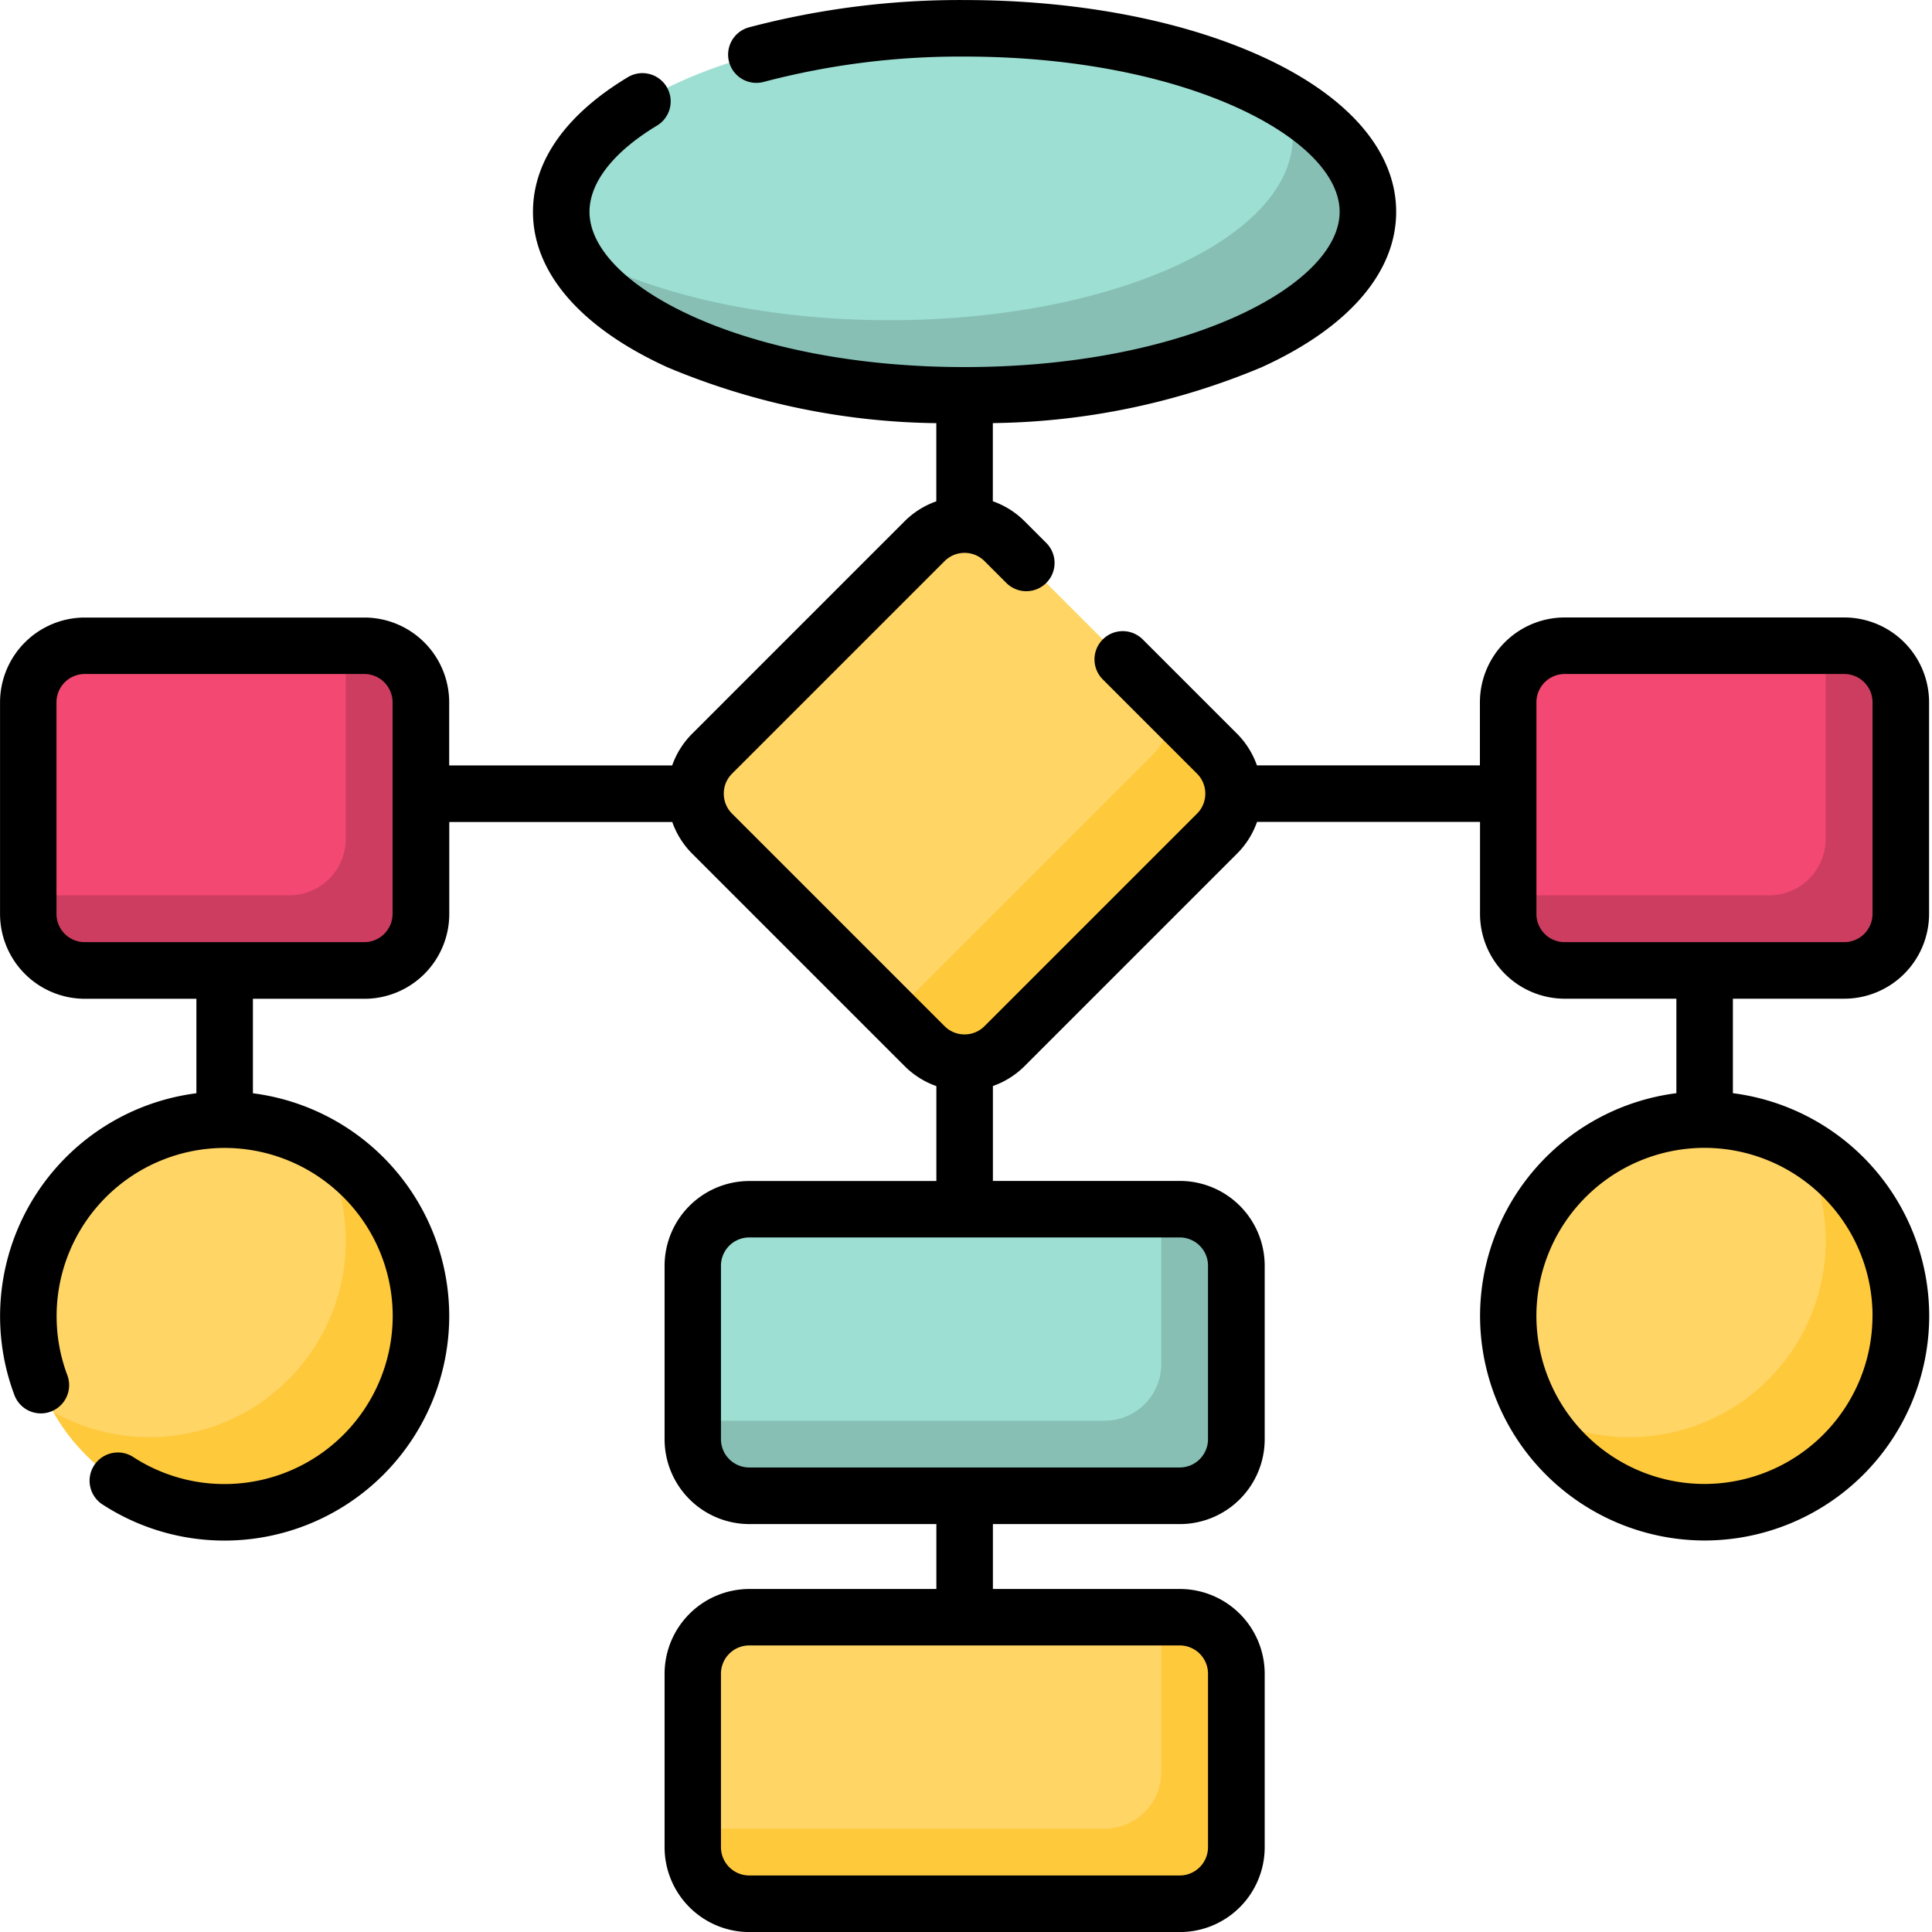 <svg xmlns="http://www.w3.org/2000/svg" width="142" height="142" viewBox="0 0 142 142">
  <g id="t2-ic-x4" transform="translate(-543 -103)">
    <rect id="Rectangle_5192" data-name="Rectangle 5192" width="142" height="142" transform="translate(543 103)" fill="none"/>
    <g id="Group_57729" data-name="Group 57729" transform="translate(6561.924 2961.705)">
      <g id="Group_57703" data-name="Group 57703" transform="translate(-6016.847 -2776.416)">
        <circle id="Ellipse_4137" data-name="Ellipse 4137" cx="14.429" cy="14.429" r="14.429" transform="translate(0 0)" fill="#ffd566"/>
      </g>
      <g id="Group_57704" data-name="Group 57704" transform="translate(-5908.075 -2776.416)">
        <circle id="Ellipse_4138" data-name="Ellipse 4138" cx="14.429" cy="14.429" r="14.429" transform="translate(0 0)" fill="#ffd566"/>
      </g>
      <g id="Group_57705" data-name="Group 57705" transform="translate(-5967.803 -2820.146)">
        <path id="Path_102584" data-name="Path 102584" d="M-883.371,3200.817l-15.611-15.611a4.16,4.16,0,0,1,0-5.883l15.611-15.611a4.16,4.16,0,0,1,5.883,0l15.611,15.611a4.16,4.16,0,0,1,0,5.883l-15.611,15.611a4.16,4.16,0,0,1-5.883,0Z" transform="translate(900.201 -3162.493)" fill="#ffd566"/>
      </g>
      <g id="Group_57706" data-name="Group 57706" transform="translate(-5953.368 -2806.854)">
        <path id="Path_102585" data-name="Path 102585" d="M-824.258,3213.96l-3.541-3.542a4.145,4.145,0,0,1-1.16,3.595l-18.47,18.47a4.161,4.161,0,0,1-.721.573l2.4,2.4a4.155,4.155,0,0,0,5.875,0l15.619-15.619a4.155,4.155,0,0,0,0-5.875Z" transform="translate(848.151 -3210.419)" fill="#ffc93c"/>
      </g>
      <g id="Group_57707" data-name="Group 57707" transform="translate(-6016.847 -2811.245)">
        <path id="Path_102586" data-name="Path 102586" d="M-1052.338,3218.452h-20.537a4.16,4.16,0,0,1-4.16-4.16v-15.545a4.16,4.16,0,0,1,4.16-4.16h20.537a4.16,4.16,0,0,1,4.16,4.16v15.545A4.16,4.16,0,0,1-1052.338,3218.452Z" transform="translate(1077.035 -3194.587)" fill="#f24872"/>
      </g>
      <g id="Group_57708" data-name="Group 57708" transform="translate(-5908.074 -2811.245)">
        <path id="Path_102587" data-name="Path 102587" d="M-660.142,3218.452h-20.537a4.16,4.16,0,0,1-4.16-4.16v-15.545a4.16,4.16,0,0,1,4.16-4.16h20.537a4.16,4.16,0,0,1,4.16,4.16v15.545A4.16,4.16,0,0,1-660.142,3218.452Z" transform="translate(684.839 -3194.587)" fill="#f24872"/>
      </g>
      <g id="Group_57709" data-name="Group 57709" transform="translate(-5968.008 -2739.844)">
        <path id="Path_102588" data-name="Path 102588" d="M-865.147,3473.092h-31.632a4.16,4.16,0,0,1-4.16-4.16V3456.19a4.16,4.16,0,0,1,4.16-4.16h31.632a4.16,4.16,0,0,1,4.16,4.16v12.742A4.16,4.16,0,0,1-865.147,3473.092Z" transform="translate(900.939 -3452.03)" fill="#ffd566"/>
      </g>
      <g id="Group_57710" data-name="Group 57710" transform="translate(-5968.008 -2769.832)">
        <path id="Path_102589" data-name="Path 102589" d="M-865.147,3364.969h-31.632a4.16,4.16,0,0,1-4.16-4.16v-12.742a4.16,4.16,0,0,1,4.16-4.16h31.632a4.16,4.16,0,0,1,4.16,4.16v12.742a4.16,4.16,0,0,1-4.16,4.16Z" transform="translate(900.939 -3343.907)" fill="#9ddfd3"/>
      </g>
      <g id="Group_57711" data-name="Group 57711" transform="translate(-5977.676 -2856.628)">
        <ellipse id="Ellipse_4139" data-name="Ellipse 4139" cx="29.644" cy="13.488" rx="29.644" ry="13.488" transform="translate(0)" fill="#9ddfd3"/>
      </g>
      <g id="Group_57712" data-name="Group 57712" transform="translate(-6015 -2774.568)">
        <path id="Path_102590" data-name="Path 102590" d="M-1050.73,3326.828a14.358,14.358,0,0,1,1.848,7.062,14.429,14.429,0,0,1-14.429,14.429,14.359,14.359,0,0,1-7.062-1.848,14.421,14.421,0,0,0,12.581,7.366,14.429,14.429,0,0,0,14.429-14.429A14.42,14.42,0,0,0-1050.73,3326.828Z" transform="translate(1070.373 -3326.828)" fill="#ffc93c"/>
      </g>
      <g id="Group_57713" data-name="Group 57713" transform="translate(-5906.227 -2774.568)">
        <path id="Path_102591" data-name="Path 102591" d="M-658.535,3326.828a14.359,14.359,0,0,1,1.848,7.062,14.429,14.429,0,0,1-14.429,14.429,14.358,14.358,0,0,1-7.062-1.848,14.422,14.422,0,0,0,12.581,7.366,14.429,14.429,0,0,0,14.429-14.429A14.421,14.421,0,0,0-658.535,3326.828Z" transform="translate(678.178 -3326.828)" fill="#ffc93c"/>
      </g>
      <g id="Group_57714" data-name="Group 57714" transform="translate(-6016.847 -2811.245)">
        <path id="Path_102592" data-name="Path 102592" d="M-1052.332,3194.587h-1.364v14.192a4.154,4.154,0,0,1-4.154,4.155h-19.184v1.364a4.154,4.154,0,0,0,4.154,4.155h20.549a4.154,4.154,0,0,0,4.154-4.155v-15.556A4.154,4.154,0,0,0-1052.332,3194.587Z" transform="translate(1077.035 -3194.587)" fill="#cc3d60"/>
      </g>
      <g id="Group_57715" data-name="Group 57715" transform="translate(-5908.075 -2811.245)">
        <path id="Path_102593" data-name="Path 102593" d="M-660.137,3194.587H-661.5v14.192a4.155,4.155,0,0,1-4.154,4.155H-684.84v1.364a4.154,4.154,0,0,0,4.154,4.155h20.549a4.154,4.154,0,0,0,4.154-4.155v-15.556A4.154,4.154,0,0,0-660.137,3194.587Z" transform="translate(684.84 -3194.587)" fill="#cc3d60"/>
      </g>
      <g id="Group_57716" data-name="Group 57716" transform="translate(-5968.008 -2739.844)">
        <path id="Path_102594" data-name="Path 102594" d="M-865.141,3452.031h-1.364v11.389a4.154,4.154,0,0,1-4.154,4.154h-30.279v1.364a4.154,4.154,0,0,0,4.154,4.154h31.643a4.154,4.154,0,0,0,4.154-4.154v-12.753A4.154,4.154,0,0,0-865.141,3452.031Z" transform="translate(900.939 -3452.031)" fill="#ffc93c"/>
      </g>
      <g id="Group_57717" data-name="Group 57717" transform="translate(-5968.008 -2769.832)">
        <path id="Path_102595" data-name="Path 102595" d="M-865.141,3343.907h-1.364V3355.3a4.154,4.154,0,0,1-4.154,4.154h-30.279v1.364a4.154,4.154,0,0,0,4.154,4.154h31.643a4.154,4.154,0,0,0,4.154-4.154v-12.753A4.154,4.154,0,0,0-865.141,3343.907Z" transform="translate(900.939 -3343.907)" fill="#87bfb5"/>
      </g>
      <g id="Group_57718" data-name="Group 57718" transform="translate(-5977.091 -2851.338)">
        <path id="Path_102596" data-name="Path 102596" d="M-881.089,3050.026a6.571,6.571,0,0,1,.586,2.679c0,7.449-13.272,13.488-29.644,13.488-9.594,0-18.122-2.074-23.54-5.291,2.731,6.166,14.7,10.809,29.058,10.809,16.372,0,29.644-6.039,29.644-13.488C-874.984,3055.14-877.261,3052.3-881.089,3050.026Z" transform="translate(933.687 -3050.026)" fill="#87bfb5"/>
      </g>
      <path id="Path_102597" data-name="Path 102597" d="M-948.971,3096.865a6.239,6.239,0,0,0,6.232-6.232v-15.556a6.239,6.239,0,0,0-6.232-6.232H-969.52a6.239,6.239,0,0,0-6.232,6.232v4.638h-16.39a6.2,6.2,0,0,0-1.464-2.329l-6.927-6.927a2.077,2.077,0,0,0-2.938,0,2.077,2.077,0,0,0,0,2.938l6.928,6.928a2.064,2.064,0,0,1,.608,1.469,2.063,2.063,0,0,1-.608,1.469l-15.619,15.619a2.063,2.063,0,0,1-1.469.608,2.063,2.063,0,0,1-1.469-.608l-15.619-15.619a2.064,2.064,0,0,1-.608-1.469,2.063,2.063,0,0,1,.609-1.469l15.619-15.619a2.063,2.063,0,0,1,1.469-.608,2.063,2.063,0,0,1,1.469.608l1.6,1.6a2.077,2.077,0,0,0,2.938,0,2.077,2.077,0,0,0,0-2.938l-1.6-1.6a6.2,6.2,0,0,0-2.329-1.464v-5.745a52.672,52.672,0,0,0,19.745-4.1c6.384-2.9,9.9-6.963,9.9-11.428s-3.516-8.524-9.9-11.428c-5.864-2.669-13.613-4.138-21.822-4.138a60.781,60.781,0,0,0-15.852,2.008,2.078,2.078,0,0,0-1.453,2.554,2.077,2.077,0,0,0,2.553,1.452,56.581,56.581,0,0,1,14.752-1.859c16.246,0,27.567,6.014,27.567,11.411s-11.321,11.411-27.567,11.411-27.567-6.014-27.567-11.411c0-2.158,1.762-4.409,4.962-6.338a2.077,2.077,0,0,0,.706-2.851,2.077,2.077,0,0,0-2.852-.706c-4.56,2.75-6.971,6.172-6.971,9.9,0,4.465,3.516,8.523,9.9,11.428a52.671,52.671,0,0,0,19.745,4.1v5.745a6.209,6.209,0,0,0-2.329,1.464l-15.619,15.619a6.2,6.2,0,0,0-1.465,2.329h-16.39v-4.638a6.239,6.239,0,0,0-6.232-6.232h-20.548a6.239,6.239,0,0,0-6.232,6.232v15.556a6.239,6.239,0,0,0,6.232,6.232h8.2v6.944a16.527,16.527,0,0,0-14.429,16.371,16.45,16.45,0,0,0,1.053,5.813,2.077,2.077,0,0,0,2.676,1.213,2.077,2.077,0,0,0,1.213-2.676,12.31,12.31,0,0,1-.787-4.35,12.365,12.365,0,0,1,12.351-12.352,12.365,12.365,0,0,1,12.352,12.352,12.366,12.366,0,0,1-12.352,12.352,12.3,12.3,0,0,1-6.718-1.985,2.077,2.077,0,0,0-2.874.611,2.077,2.077,0,0,0,.61,2.873,16.445,16.445,0,0,0,8.982,2.656,16.525,16.525,0,0,0,16.506-16.506,16.527,16.527,0,0,0-14.429-16.371v-6.944h8.2a6.239,6.239,0,0,0,6.232-6.232v-6.763h16.39a6.205,6.205,0,0,0,1.464,2.329l15.619,15.619a6.2,6.2,0,0,0,2.329,1.464v6.976h-13.745a6.239,6.239,0,0,0-6.232,6.231v12.753a6.239,6.239,0,0,0,6.232,6.231h13.745v4.771h-13.745a6.239,6.239,0,0,0-6.232,6.231v12.753a6.239,6.239,0,0,0,6.232,6.232h31.644a6.239,6.239,0,0,0,6.232-6.232v-12.753a6.239,6.239,0,0,0-6.232-6.231h-13.745v-4.771h13.745a6.239,6.239,0,0,0,6.232-6.231V3116.49a6.239,6.239,0,0,0-6.232-6.231h-13.745v-6.976a6.2,6.2,0,0,0,2.329-1.464l15.619-15.619a6.205,6.205,0,0,0,1.465-2.329h16.39v6.763a6.239,6.239,0,0,0,6.232,6.232h8.2v6.944a16.527,16.527,0,0,0-14.429,16.371,16.525,16.525,0,0,0,16.506,16.506,16.525,16.525,0,0,0,16.506-16.506,16.528,16.528,0,0,0-14.429-16.371v-6.944h8.2Zm-106.7-6.232a2.08,2.08,0,0,1-2.077,2.077h-20.548a2.08,2.08,0,0,1-2.077-2.077v-15.556a2.08,2.08,0,0,1,2.077-2.077h20.548a2.08,2.08,0,0,1,2.077,2.077Zm59.934,55.844v12.753a2.08,2.08,0,0,1-2.077,2.077h-31.643a2.08,2.08,0,0,1-2.077-2.077v-12.753a2.079,2.079,0,0,1,2.077-2.077h31.644a2.079,2.079,0,0,1,2.077,2.077Zm0-29.987v12.753a2.08,2.08,0,0,1-2.077,2.077h-31.643a2.08,2.08,0,0,1-2.077-2.077V3116.49a2.08,2.08,0,0,1,2.077-2.077h31.644a2.079,2.079,0,0,1,2.077,2.077Zm48.839,3.69a12.366,12.366,0,0,1-12.352,12.352A12.365,12.365,0,0,1-971.6,3120.18a12.365,12.365,0,0,1,12.352-12.352A12.365,12.365,0,0,1-946.894,3120.18Zm-24.7-29.547v-15.556A2.08,2.08,0,0,1-969.52,3073h20.549a2.08,2.08,0,0,1,2.077,2.077v15.556a2.08,2.08,0,0,1-2.077,2.077H-969.52A2.08,2.08,0,0,1-971.6,3090.633Z" transform="translate(-4934.4 -5882.167)"/>
    </g>
  </g>
</svg>
